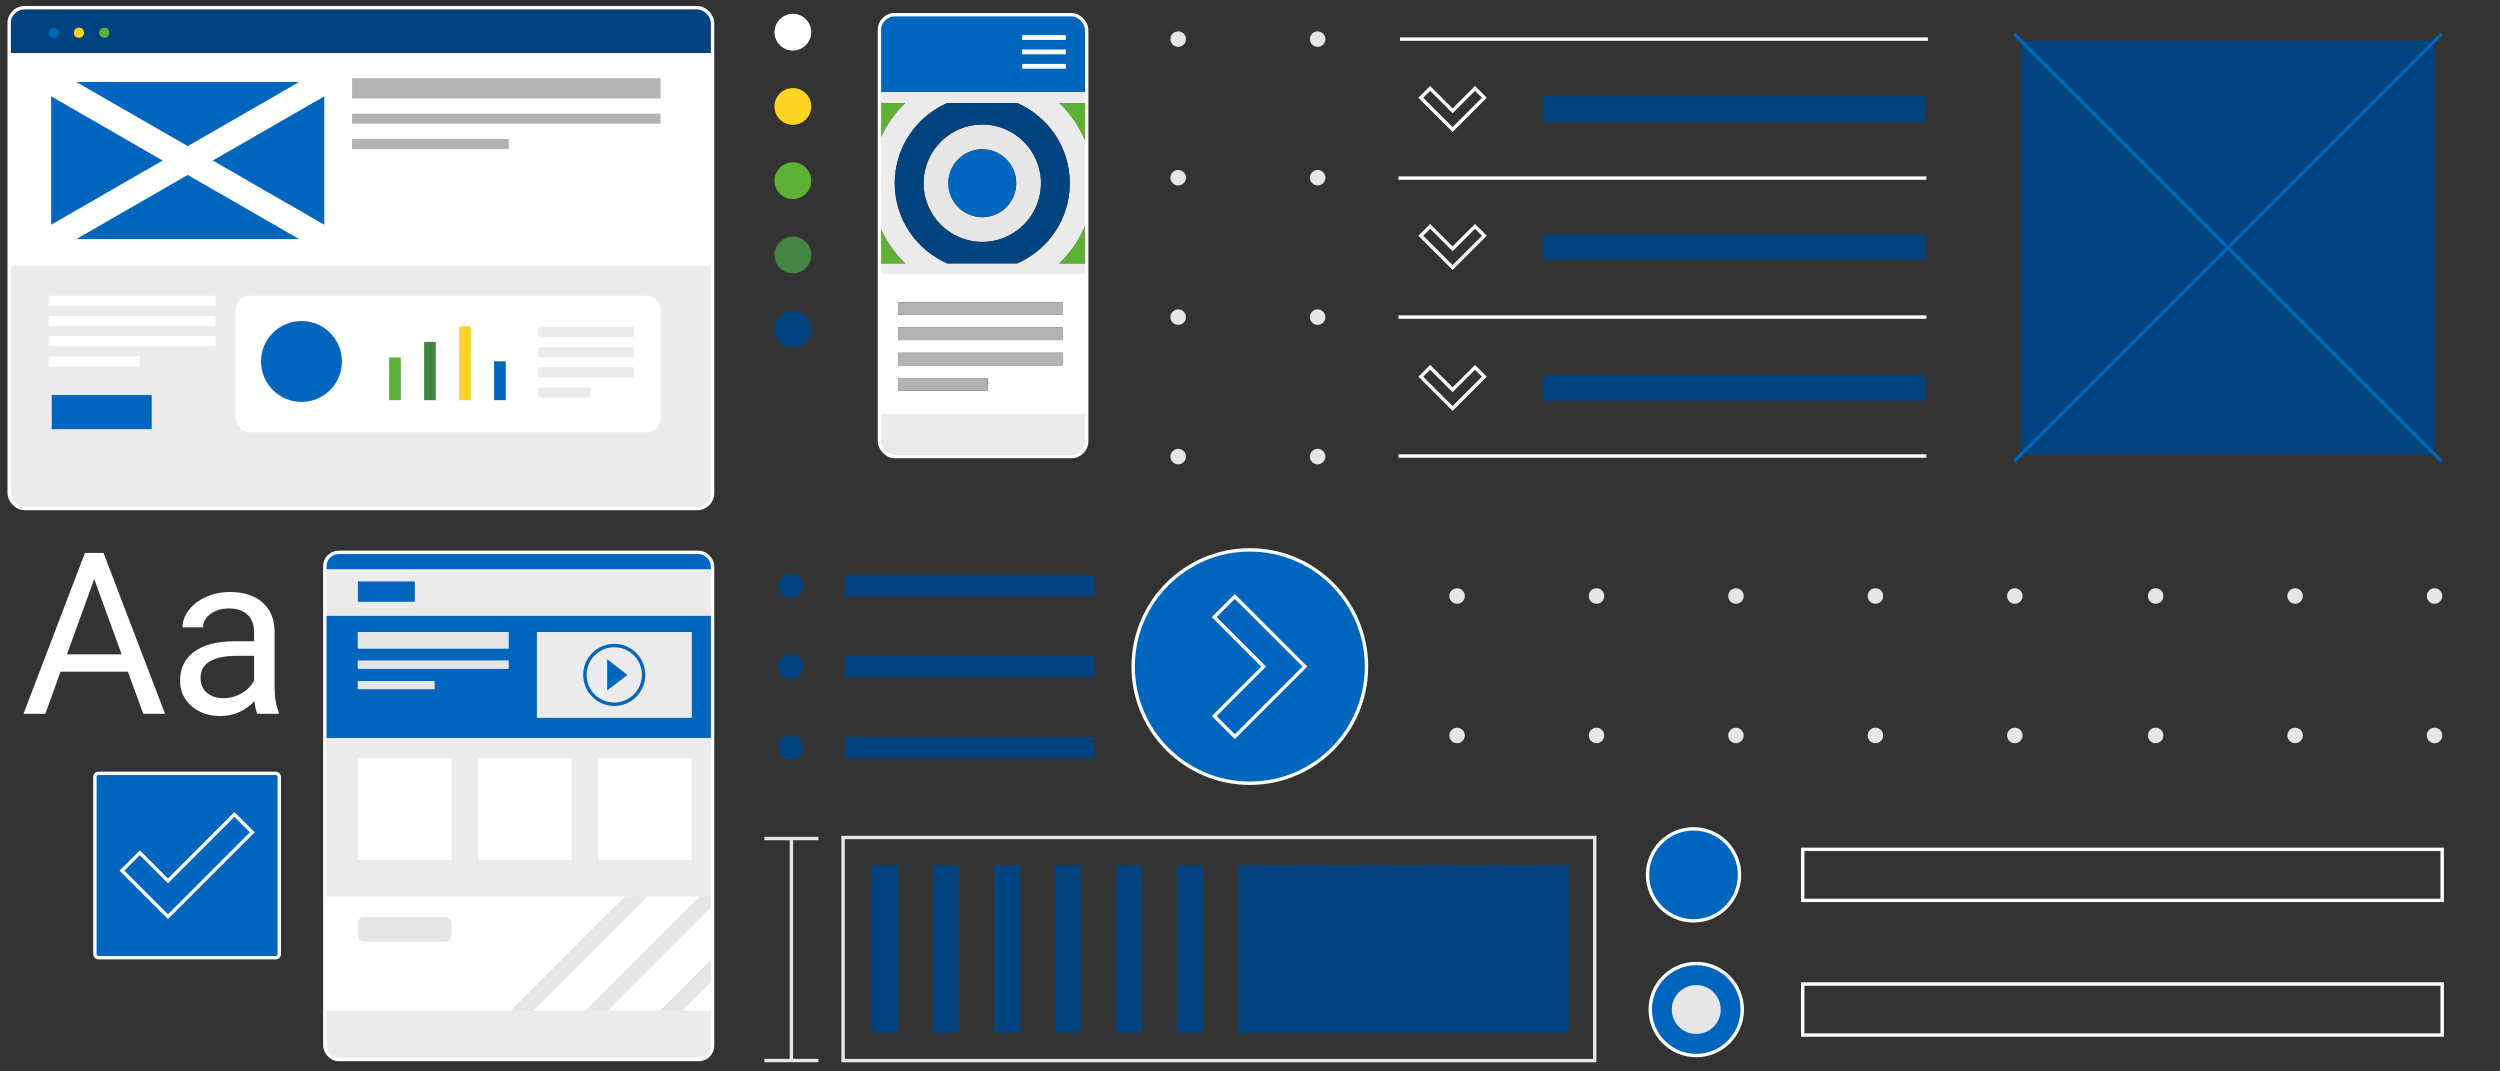 <svg viewBox="0 0 735 315" xmlns="http://www.w3.org/2000/svg"><rect x="0" y="0" width="735" height="315" fill="#333333" stroke="none"/><rect fill="#00437e" height="121.6" rx="1" width="121.6" x="594.2" y="11.99"/><path d="m592.5 135.29 125-125" fill="none" stroke="#0065bd" stroke-linecap="round" stroke-miterlimit="10"/><path d="m717.5 135.29-125-125" fill="none" stroke="#0065bd" stroke-linecap="round" stroke-miterlimit="10"/><rect fill="#ebebeb" height="147.23" rx="4" width="206.7" x="2.75" y="2.27"/><path d="m2.75 15.58h206.32v62.55h-206.32z" fill="#fff"/><path d="m204.94 2.27h-197.67c-2.49 0-4.52 2.02-4.52 4.52v8.79h206.7v-8.79c0-2.49-2.02-4.52-4.52-4.52z" fill="#00437e"/><rect fill="#fff" height="40.14" rx="4" width="124.89" x="69.31" y="86.95"/><path d="m44.6 126.17h-29.38v-10.05h29.38z" fill="#0065bd"/><path d="m103.51 23.01h90.69v5.95h-90.69z" fill="#b3b3b3"/><path d="m14.3 86.95h49.06v2.97h-49.06z" fill="#fff"/><path d="m14.3 92.89h49.06v2.97h-49.06z" fill="#fff"/><path d="m14.3 98.84h49.06v2.97h-49.06z" fill="#fff"/><path d="m14.3 104.79h26.76v2.97h-26.76z" fill="#fff"/><path d="m158.25 96.09h28.14v2.97h-28.14z" fill="#ebebeb"/><path d="m158.25 102.03h28.14v2.97h-28.14z" fill="#ebebeb"/><path d="m158.25 107.98h28.14v2.97h-28.14z" fill="#ebebeb"/><path d="m158.25 113.93h15.35v2.97h-15.35z" fill="#ebebeb"/><path d="m103.51 33.42h90.69v2.97h-90.69z" fill="#b3b3b3"/><path d="m103.51 40.86h46.09v2.97h-46.09z" fill="#b3b3b3"/><path d="m15.04 24.09h80.29v46.21h-80.29z" fill="#0065bd"/><path d="m93.77 73.64-80.28-46.21 3.11-6.68 80.29 46.21z" fill="#fff"/><path d="m16.6 73.64-3.11-6.68 80.28-46.21 3.12 6.68z" fill="#fff"/><circle cx="15.79" cy="9.63" fill="#0065bd" r="1.49"/><circle cx="23.22" cy="9.63" fill="#fdd522" r="1.49"/><circle cx="30.66" cy="9.63" fill="#5eb135" r="1.49"/><circle cx="88.64" cy="106.27" fill="#0065bd" r="11.89"/><path d="m114.41 105.09h3.43v12.57h-3.43z" fill="#5eb135"/><path d="m124.7 100.52h3.43v17.14h-3.43z" fill="#428542"/><path d="m134.98 95.95h3.43v21.71h-3.43z" fill="#fdd522"/><path d="m145.26 106.23h3.43v11.42h-3.43z" fill="#0065bd"/><rect fill="none" height="147.23" rx="4.5" stroke="#fff" stroke-miterlimit="10" width="206.8" x="2.7" y="2.27"/><path d="m232.67 246.47v65.31" fill="none" stroke="#e6e6e6" stroke-miterlimit="10"/><path d="m224.73 311.8h15.88" fill="none" stroke="#e6e6e6" stroke-miterlimit="10"/><path d="m224.73 246.53h15.88" fill="none" stroke="#e6e6e6" stroke-miterlimit="10"/><path d="m247.86 246.21h220.98v65.59h-220.98z" fill="none" stroke="#e6e6e6" stroke-miterlimit="10" transform="matrix(-1 0 0 -1 716.71 558.02)"/><path d="m256.4 254.41h7.59v49.19h-7.59z" fill="#00437e"/><path d="m274.33 254.41h7.59v49.19h-7.59z" fill="#00437e"/><path d="m292.27 254.41h7.59v49.19h-7.59z" fill="#00437e"/><path d="m310.2 254.41h7.59v49.19h-7.59z" fill="#00437e"/><path d="m328.13 254.41h7.59v49.19h-7.59z" fill="#00437e"/><path d="m346.07 254.41h7.59v49.19h-7.59z" fill="#00437e"/><path d="m364 254.41h7.59v49.19h-7.59z" fill="#00437e"/><path d="m381.94 254.41h7.59v49.19h-7.59z" fill="#00437e"/><path d="m399.87 254.41h7.59v49.19h-7.59z" fill="#00437e"/><path d="m417.8 254.41h7.59v49.19h-7.59z" fill="#00437e"/><path d="m435.74 254.41h7.59v49.19h-7.59z" fill="#00437e"/><path d="m453.67 254.41h7.59v49.19h-7.59z" fill="#00437e"/><path d="m364.05 254.41h96.74v49.19h-96.74z" fill="#00437e" transform="matrix(-1 0 0 -1 824.83 558.02)"/><rect fill="#ebebeb" height="149.1" rx="4" width="113.79" x="95.61" y="162.4"/><path d="m105.21 170.94h16.75v5.98h-16.75z" fill="#0065bd"/><path d="m209.39 167.35v-1.31c0-2.01-1.63-3.63-3.63-3.63h-106.52c-2.01 0-3.63 1.63-3.63 3.63v1.31h113.79z" fill="#0065bd"/><path d="m95.61 179.87h113.79v1.2h-113.79z" fill="#e6e6e6"/><path d="m95.61 216.97h113.79v-35.9h-113.79zm62.25-31.11h45.47v25.13h-45.47zm-52.65 0h44.28v4.79h-44.28zm0 8.38h44.28v2.39h-44.28zm22.5 5.98v2.39h-22.5v-2.39z" fill="#0065bd"/><path d="m203.33 185.85h-45.47v25.13h45.47zm-22.44 22.19c-5.2 0-9.43-4.23-9.43-9.43s4.23-9.43 9.43-9.43 9.43 4.23 9.43 9.43-4.23 9.43-9.43 9.43z" fill="#ebebeb"/><path d="m105.21 185.85h44.28v4.79h-44.28z" fill="#e6e6e6"/><path d="m105.21 194.23h44.28v2.39h-44.28z" fill="#e6e6e6"/><path d="m105.21 200.21h22.5v2.39h-22.5z" fill="#e6e6e6"/><path d="m105.21 222.95h27.52v29.92h-27.52z" fill="#fff"/><path d="m95.61 263.63v33.51h54.65l33.51-33.51zm35.31 13.16h-23.89c-1 0-1.82-.81-1.82-1.82v-3.55c0-1 .81-1.82 1.82-1.82h23.89c1 0 1.82.81 1.82 1.82v3.55c0 1-.81 1.82-1.82 1.82z" fill="#fff"/><path d="m209.39 266.37-30.77 30.77h15.52l15.25-15.26z" fill="#fff"/><path d="m190.19 263.63-33.51 33.51h15.52l33.5-33.51z" fill="#fff"/><path d="m209.39 288.31-8.83 8.83h8.83z" fill="#fff"/><path d="m183.77 263.63-33.51 33.51h6.42l33.51-33.51z" fill="#e6e6e6"/><path d="m209.39 263.63h-3.69l-33.5 33.51h6.42l30.77-30.77z" fill="#e6e6e6"/><path d="m209.39 281.88-15.25 15.26h6.42l8.83-8.83z" fill="#e6e6e6"/><rect fill="#e6e6e6" height="7.18" rx="1.82" width="27.52" x="105.21" y="269.62"/><path d="m175.81 222.95h27.52v29.92h-27.52z" fill="#fff"/><path d="m140.51 222.95h27.52v29.92h-27.52z" fill="#fff"/><circle cx="180.59" cy="198.42" fill="none" r="8.63" stroke="#0065bd" stroke-miterlimit="10"/><path d="m178.51 193.84v4.58 4.58l2.99-2.29 2.99-2.29-2.99-2.29z" fill="#0065bd"/><rect fill="none" height="149.1" rx="4.06" stroke="#fff" stroke-miterlimit="10" width="114" x="95.5" y="162.4"/><circle cx="497.9" cy="257.21" fill="#0065bd" r="13.53" stroke="#fff" stroke-miterlimit="10"/><circle cx="498.7" cy="296.8" fill="#0065bd" r="13.53" stroke="#fff" stroke-miterlimit="10"/><circle cx="498.7" cy="296.8" fill="#e6e6e6" r="7.19"/><circle cx="387.39" cy="52.25" fill="#e6e6e6" r="2.28"/><circle cx="387.39" cy="93.24" fill="#e6e6e6" r="2.28"/><circle cx="387.39" cy="134.24" fill="#e6e6e6" r="2.28"/><circle cx="346.39" cy="52.25" fill="#e6e6e6" r="2.28"/><circle cx="387.39" cy="11.5" fill="#e6e6e6" r="2.28"/><circle cx="346.39" cy="11.5" fill="#e6e6e6" r="2.28"/><circle cx="346.39" cy="93.24" fill="#e6e6e6" r="2.28"/><circle cx="346.39" cy="134.24" fill="#e6e6e6" r="2.28"/><circle cx="232.48" cy="172.21" fill="#00437e" r="3.64"/><path d="m248.44 169.09h73.23v6.23h-73.23z" fill="#00437e"/><circle cx="232.48" cy="219.74" fill="#00437e" r="3.64"/><path d="m248.44 216.62h73.23v6.23h-73.23z" fill="#00437e"/><circle cx="232.48" cy="195.97" fill="#00437e" r="3.64"/><path d="m248.44 192.86h73.23v6.23h-73.23z" fill="#00437e"/><g fill="#e6e6e6"><circle cx="510.37" cy="175.23" r="2.28"/><circle cx="510.37" cy="216.23" r="2.28"/><circle cx="469.38" cy="175.23" r="2.28"/><circle cx="469.38" cy="216.23" r="2.28"/><circle cx="428.38" cy="175.23" r="2.28"/><circle cx="428.38" cy="216.23" r="2.28"/><circle cx="387.39" cy="175.23" r="2.28"/><circle cx="387.39" cy="216.23" r="2.28"/><circle cx="346.39" cy="175.23" r="2.28"/><circle cx="346.39" cy="216.23" r="2.28"/><circle cx="592.36" cy="175.23" r="2.28"/><circle cx="592.36" cy="216.23" r="2.28"/><circle cx="551.37" cy="175.23" r="2.28"/><circle cx="551.37" cy="216.23" r="2.28"/><circle cx="715.75" cy="175.23" r="2.28"/><circle cx="715.75" cy="216.23" r="2.28"/><circle cx="674.76" cy="175.23" r="2.28"/><circle cx="674.76" cy="216.23" r="2.28"/><circle cx="633.76" cy="175.23" r="2.28"/><circle cx="633.76" cy="216.23" r="2.28"/></g><circle cx="367.45" cy="195.97" fill="#0065bd" r="34.3" stroke="#fff" stroke-miterlimit="10"/><path d="m363.04 216.58-6.06-6.06 14.54-14.55-14.54-14.54 6.06-6.06 20.61 20.6z" fill="none" stroke="#fff" stroke-miterlimit="10"/><path d="m566.8 11.5h-155.2" fill="none" stroke="#fff" stroke-miterlimit="10"/><path d="m566.36 52.36h-155.21" fill="none" stroke="#fff" stroke-miterlimit="10"/><path d="m566.36 93.22h-155.21" fill="none" stroke="#fff" stroke-miterlimit="10"/><path d="m566.36 134.07h-155.21" fill="none" stroke="#fff" stroke-miterlimit="10"/><path d="m436.4 28.74-2.75-2.75-6.59 6.59-6.6-6.59-2.75 2.75 9.35 9.34z" fill="none" stroke="#fff" stroke-miterlimit="10"/><path d="m453.7 28.25h112.41v7.56h-112.41z" fill="#00437e"/><path d="m436.4 69.3-2.75-2.75-6.59 6.6-6.6-6.6-2.75 2.75 9.35 9.34z" fill="none" stroke="#fff" stroke-miterlimit="10"/><path d="m453.7 68.82h112.41v7.56h-112.41z" fill="#00437e"/><path d="m436.4 110.75-2.75-2.75-6.59 6.59-6.6-6.59-2.75 2.75 9.35 9.34z" fill="none" stroke="#fff" stroke-miterlimit="10"/><path d="m453.7 110.26h112.41v7.56h-112.41z" fill="#00437e"/><circle cx="233.1" cy="9.46" fill="#fff" r="5.4"/><circle cx="233.1" cy="31.29" fill="#fdd522" r="5.4"/><circle cx="233.1" cy="53.12" fill="#5eb135" r="5.4"/><circle cx="233.1" cy="74.96" fill="#428542" r="5.4"/><circle cx="233.1" cy="96.79" fill="#00437e" r="5.4"/><path d="m37.61 197.47h-19.82l-4.45 12.38h-6.43l18.06-47.29h5.46l18.09 47.29h-6.4l-4.52-12.38zm-17.93-5.1h16.08l-8.06-22.12z" fill="#fff"/><path d="m75.65 209.85c-.35-.69-.63-1.93-.85-3.7-2.79 2.9-6.13 4.35-10 4.35-3.46 0-6.31-.98-8.53-2.94s-3.33-4.44-3.33-7.45c0-3.66 1.39-6.5 4.17-8.53 2.78-2.02 6.7-3.04 11.74-3.04h5.85v-2.76c0-2.1-.63-3.77-1.88-5.02-1.26-1.24-3.11-1.87-5.55-1.87-2.14 0-3.94.54-5.39 1.62s-2.18 2.39-2.18 3.93h-6.04c0-1.75.62-3.45 1.87-5.08 1.25-1.64 2.93-2.93 5.07-3.88 2.13-.95 4.48-1.43 7.03-1.43 4.05 0 7.22 1.01 9.52 3.04s3.49 4.81 3.57 8.36v16.18c0 3.23.41 5.79 1.23 7.7v.52zm-9.97-4.58c1.88 0 3.67-.49 5.36-1.46s2.91-2.24 3.67-3.8v-7.21h-4.71c-7.36 0-11.04 2.15-11.04 6.46 0 1.88.63 3.36 1.88 4.42 1.26 1.06 2.87 1.59 4.84 1.59z" fill="#fff"/><rect fill="#0065bd" height="54.2" rx="1" stroke="#fff" stroke-miterlimit="10" width="54.2" x="27.91" y="227.37"/><path d="m49.38 258.98-8.27-8.27-5.26 5.26 8.27 8.27 5.26 5.26 5.26-5.26 19.53-19.54-5.26-5.26z" fill="#0065bd" stroke="#fff" stroke-miterlimit="10"/><path d="m319.5 26.99h-60.96v3.3h7.55c-3.22 3.1-5.81 6.86-7.55 11.05v25.03c1.74 4.19 4.33 7.95 7.55 11.05h-7.55v2.86h60.96zm-20.42 50.44h-20.58c-9.08-3.98-15.44-13.04-15.44-23.57s6.36-19.59 15.44-23.57h20.59c9.08 3.98 15.44 13.04 15.44 23.57s-6.36 19.59-15.44 23.57zm20.42 0h-8.02c3.52-3.39 6.29-7.55 8.02-12.22zm-8.02-47.14h8.02v12.22c-1.73-4.66-4.5-8.83-8.02-12.22z" fill="#ebebeb"/><path d="m288.79 36.6c-9.52 0-17.26 7.75-17.26 17.26s7.75 17.26 17.26 17.26 17.26-7.75 17.26-17.26-7.75-17.26-17.26-17.26zm0 27.25c-5.51 0-9.98-4.47-9.98-9.98s4.47-9.98 9.98-9.98 9.98 4.47 9.98 9.98-4.47 9.98-9.98 9.98z" fill="#e6e6e6"/><path d="m258.54 121.72v7.14c0 3.12 2.53 5.65 5.65 5.65h49.66c3.12 0 5.65-2.53 5.65-5.65v-7.14z" fill="#ebebeb"/><path d="m319.5 9.7c0-3.12-2.53-5.65-5.65-5.65h-49.66c-3.12 0-5.65 2.53-5.65 5.65v17.29h60.96z" fill="#0065bd"/><path d="m300.51 10.32h12.86v1.41h-12.86z" fill="#fff"/><path d="m300.51 14.55h12.86v1.41h-12.86z" fill="#fff"/><path d="m300.51 18.79h12.86v1.41h-12.86z" fill="#fff"/><path d="m288.79 43.88c-5.51 0-9.98 4.47-9.98 9.98s4.47 9.98 9.98 9.98 9.98-4.47 9.98-9.98-4.47-9.98-9.98-9.98z" fill="#0065bd"/><path d="m299.08 30.3h-20.59c-9.08 3.98-15.44 13.04-15.44 23.57s6.36 19.59 15.44 23.57h20.58c9.08-3.98 15.44-13.04 15.44-23.57s-6.36-19.59-15.44-23.57zm-10.29 40.83c-9.52 0-17.26-7.75-17.26-17.26s7.75-17.26 17.26-17.26 17.26 7.75 17.26 17.26-7.75 17.26-17.26 17.26z" fill="#00437e"/><path d="m319.5 77.44v-12.22c-1.73 4.66-4.5 8.83-8.02 12.22z" fill="#5eb135"/><path d="m258.54 30.3v11.05c1.74-4.19 4.33-7.95 7.55-11.05z" fill="#5eb135"/><path d="m311.48 30.3c3.52 3.39 6.29 7.55 8.02 12.22v-12.22z" fill="#5eb135"/><path d="m258.54 66.38v11.05h7.55c-3.22-3.1-5.8-6.86-7.55-11.05z" fill="#5eb135"/><path d="m319.5 80.29h-60.96v41.43h60.96zm-29.1 34.58h-26.35v-3.72h26.35zm21.96-7.44h-48.31v-3.72h48.31zm0-7.44h-48.31v-3.72h48.31zm-48.31-7.44v-3.72h48.31v3.72z" fill="#fff"/><path d="m264.04 88.84h48.31v3.72h-48.31z" fill="#b3b3b3"/><path d="m264.04 96.28h48.31v3.72h-48.31z" fill="#b3b3b3"/><path d="m264.04 103.72h48.31v3.72h-48.31z" fill="#b3b3b3"/><path d="m264.04 111.15h26.35v3.72h-26.35z" fill="#b3b3b3"/><rect fill="none" height="129.91" rx="4.5" stroke="#fff" stroke-miterlimit="10" width="60.94" x="258.55" y="4.32"/><path d="m530 249.71h188v15h-188z" fill="none" stroke="#fff" stroke-miterlimit="10"/><path d="m530 289.3h188v15h-188z" fill="none" stroke="#fff" stroke-miterlimit="10"/></svg>